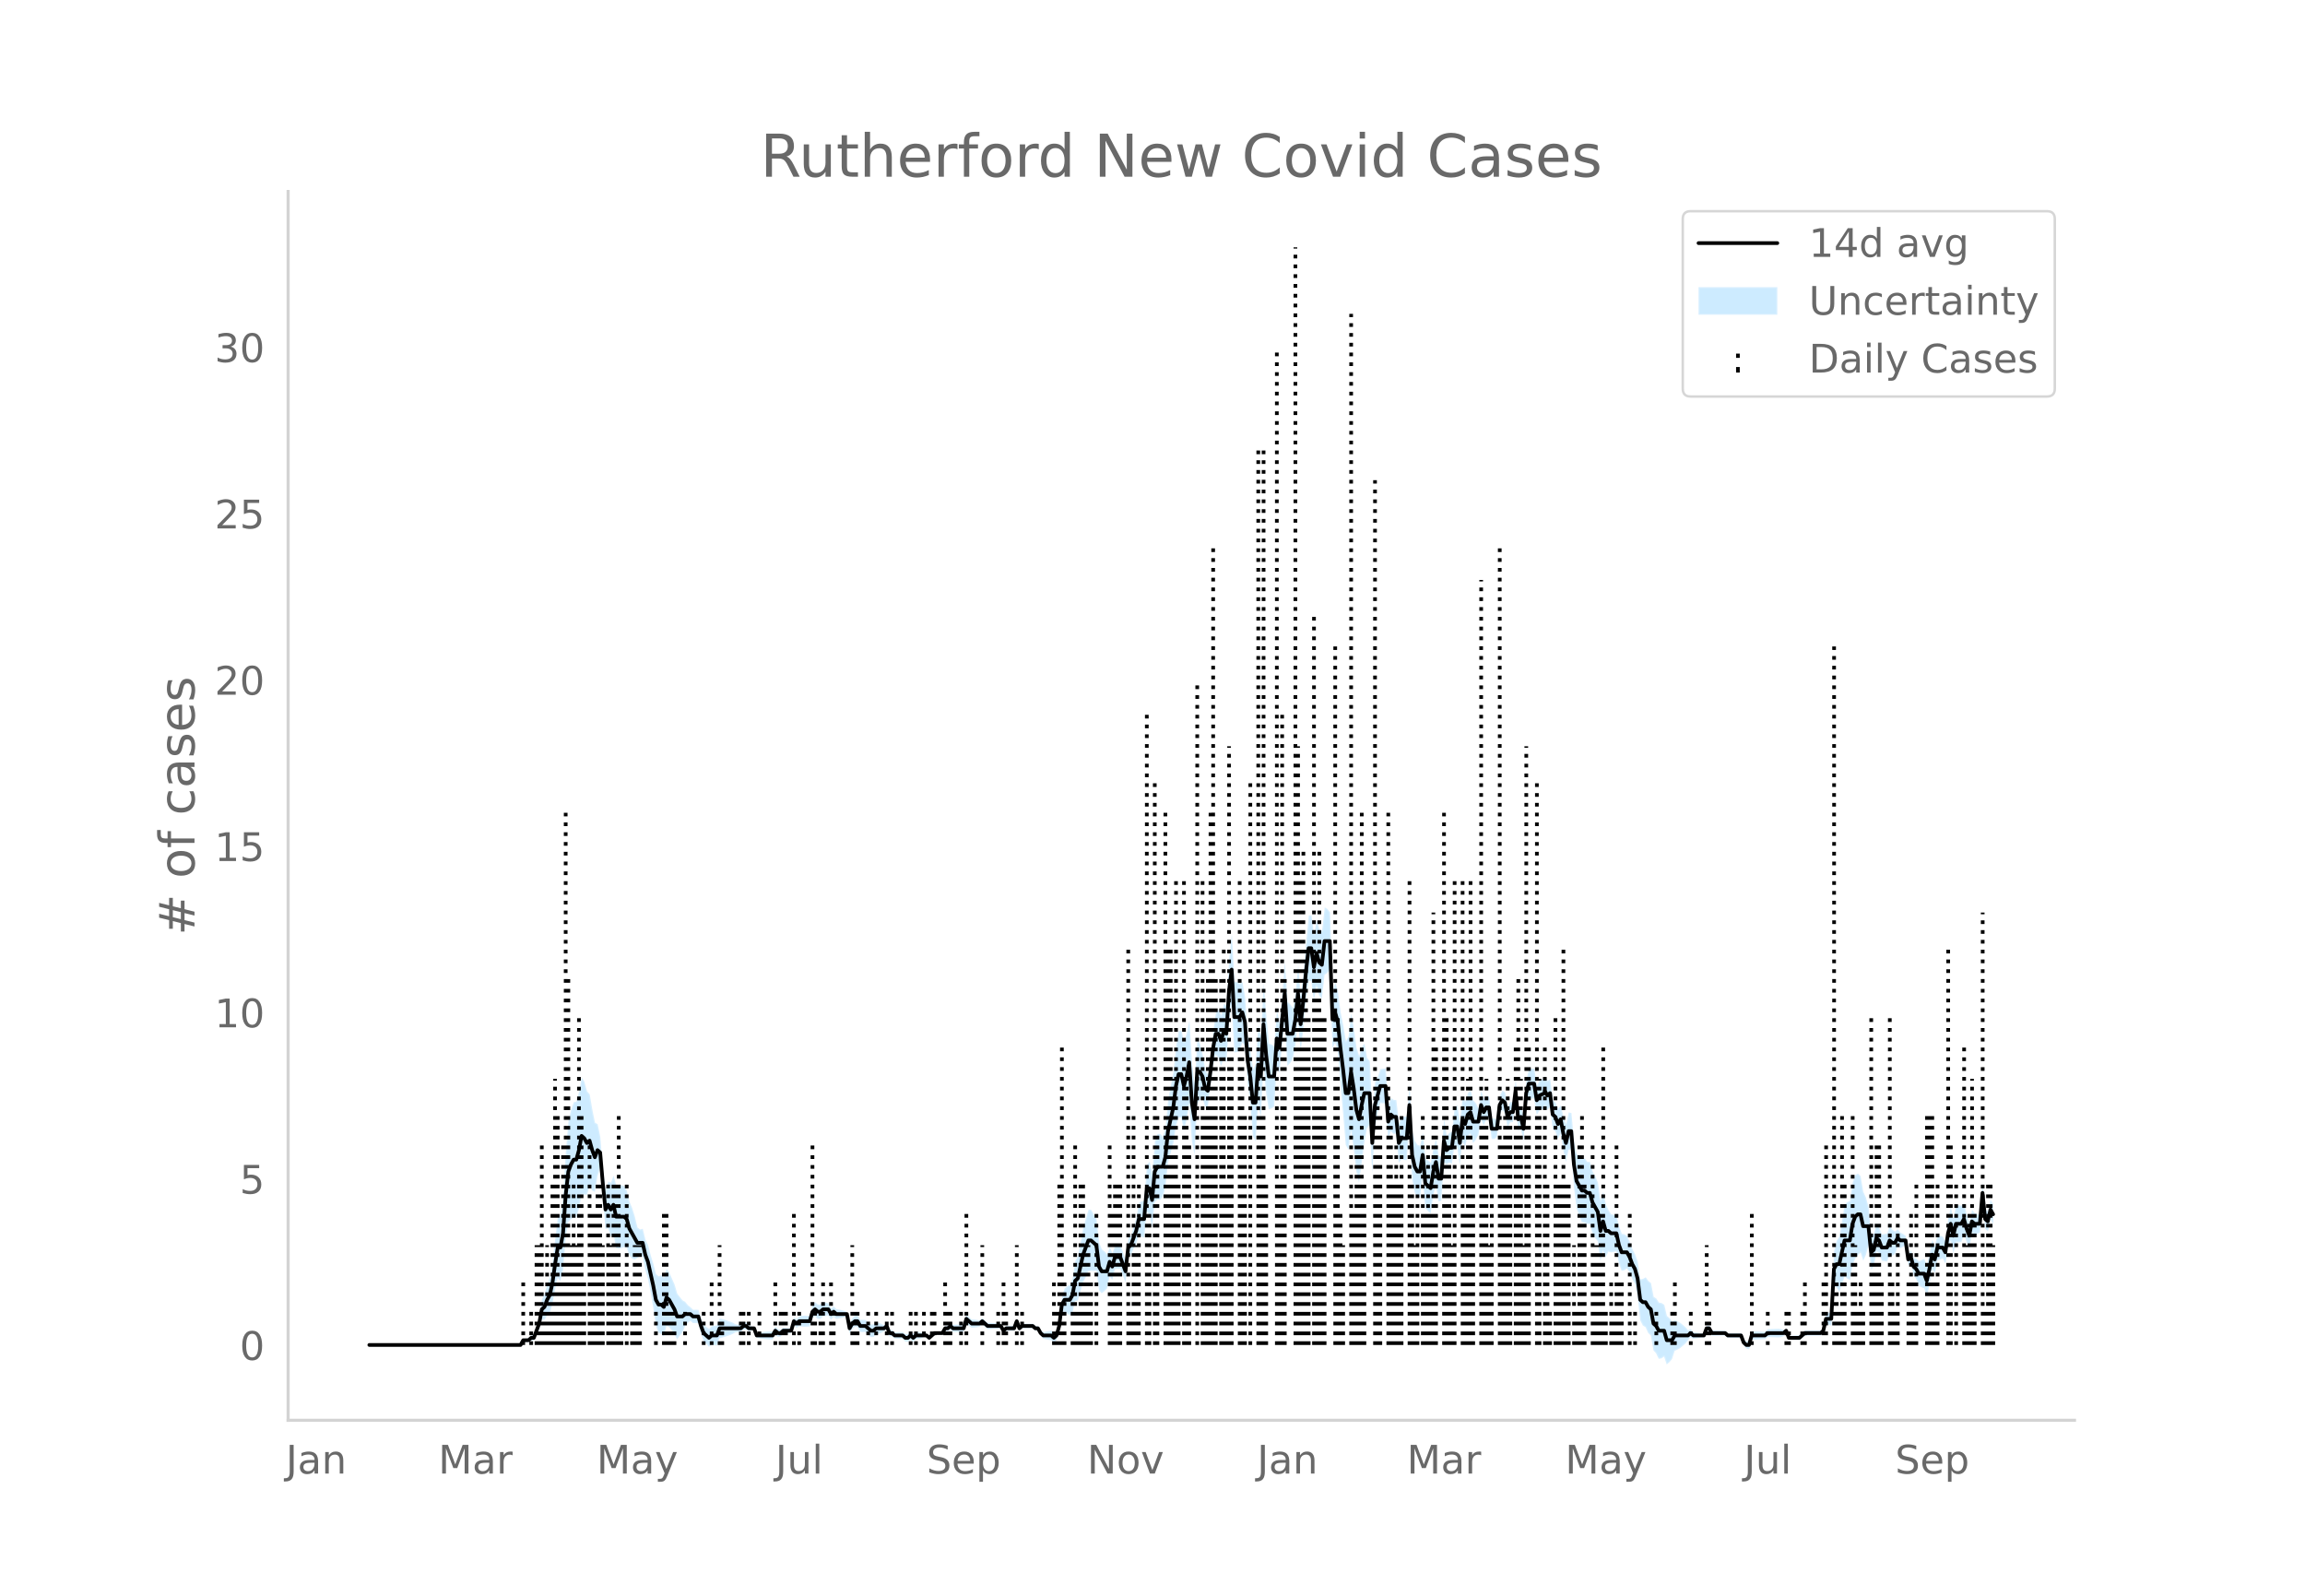 <svg height="864" viewBox="0 0 936 648" width="1248" xmlns="http://www.w3.org/2000/svg" xmlns:xlink="http://www.w3.org/1999/xlink"><defs><style>*{stroke-linecap:butt;stroke-linejoin:round}</style></defs><g id="figure_1"><path d="M0 648h936V0H0z" style="fill:#fff" id="patch_1"/><g id="axes_1"><path d="M117 576.72h725.4V77.76H117z" style="fill:none" id="patch_2"/><g id="PolyCollection_1"><defs><path d="M151.05-101.853H211.393l1.077-1.413 1.078.185 1.077.12 1.078-.742 1.077.144 1.078-2.33 1.077-2.04 1.078-4.198 1.077.107 1.078-1.8 1.077-.994 1.078-3.628 1.078-5.922 1.077-4.74 1.078 1.272 1.077-4.455 1.078-12.722 1.077-6.774 1.078-1.105 1.077-.88 1.078.233 1.077-3.606 1.078-5.835 1.077.086 1.078.067 1.078-3.2 1.077 1.476 1.078.52 1.077-6.381 1.078-3.313 1.077 11.64 1.078 13.16 1.077-.376 1.078 3.368 1.077-1.052 1.078 5.825 1.077.176 1.078-.177 1.078-.397 1.077.068 1.078 3.248 1.077 1.342 1.078.348 1.077-.568 1.078-.802 1.077.27 1.078 5.27 1.077 3.555 1.078 5.519 1.078 6.176 1.077 7.36 1.078 3.009 1.077.412 1.078 1.004 1.077-4.243 1.078.484 1.077 1.427 1.078 1.402 1.077 2.132 1.078-1.434 1.077-1.311 1.078-2.55 1.078-1.325 1.077-.863 1.078.893 1.077.024 1.078-.024 1.077 4.228 1.078 3.076 1.077 1.115 1.078 1.228 1.077-.85 1.078.2 1.077.111 1.078-2.999 1.078-.23 1.077-.297 1.078-.386 1.077-.349 1.078-.456 1.077-.652 1.078-.08 1.077.02 1.078-.965 1.077-.202 1.078.775 1.078-.277 1.077-.534 1.078 3.428 1.077.277 1.078.19 1.077.135 1.078.095 1.077.062 1.078.032 1.077-1.968 1.078.92 1.077-.167 1.078-1.166 1.078-.089 1.077-.101 1.078-.118 1.077-3.195 1.078 1.184 1.077-.71 1.078.144 1.077.056 1.078-.028 1.077-.113 1.078-3.389 1.077-.63 1.078.989h1.078l1.077-.989 1.078-.17 1.077-.349 1.078 1.855 1.077-1.142 1.078.82 1.077-.18 1.078-.23 1.077-.303 1.078-.455 1.077 6.906 1.078-1.692 1.078-.864 1.077.061 1.078 2.056 1.077.021 1.078-.08 1.077 1.077 1.078.996 1.077.021 1.078-1.111 1.077-.238 1.078-.366 1.078-.6 1.077-.975 1.078 3.021 1.077-.068 1.078.916 1.077.111 1.078.045 1.077-.015 1.078 1.093 1.077.123 1.078-.946 1.077.964 1.078-1.065 1.078-.141 1.077-.194 1.078-.613 1.077-.079 1.078.902 1.077-.965 1.078-.859 1.077.081 1.078.065h1.077l1.078-1.661 1.077.207 1.078-.756 1.078 1.035 1.077.036 1.078.005 1.077-.025 1.078-.059 1.077-3.595 1.078 1.02 1.077.94 1.078-.073 1.077-.13 1.078-.204 1.077-.924 1.078.918 1.078.965 1.077-.059 1.078-.066 1.077-.074 1.078-.085 1.077-.098 1.078 1.997 1.077-.988 1.078.031 1.077.01 1.078-.01 1.078-2.784 1.077 2.753 1.078-1.028H419.358l1.077.973 1.078.003 1.077 2.073 1.078 1.287 1.077.232 1.078.177 1.078.136 1.077.918 1.078-.912 1.077-3.86 1.078-7.164 1.077-.654 1.078.888 1.077.668 1.078-1.227 1.077-4.575 1.078-.124 1.077-3.835 1.078-3.722 1.078-2.034 1.077-2.31 1.078-.211 1.077.086 1.078-.117 1.077 7.923 1.078 1.222 1.077-.86 1.078-1.067 1.077-4.994 1.078 1.472 1.077-4.363 1.078-.118 1.078-.006 1.077 2.822 1.078 2.61 1.077-10 1.078-1.09 1.077-2.48 1.078-1.92 1.077-3.611 1.078.686 1.077.304 1.078-10.462 1.078 1.104 1.077 5.173 1.078-10.243 1.077-.994 1.078.024 1.077-1.088 1.078-3.939 1.077-9.908 1.078-3.997 1.077-3.923 1.078-6.98 1.077-3.564 1.078.132 1.078 4.966 1.077-3.933 1.078-6.66 1.077 15.224 1.078 5.473 1.077-20.459 1.078-1.978 1.077-.516 1.078 3.402 1.077-.033 1.078-8.155 1.077-8.62 1.078-4.206 1.078 1.183 1.077 3.392 1.078-3.056 1.077 1.546 1.078-15.722 1.077-7.648 1.078 19.307 1.077-.177 1.078-.546 1.077-3.305 1.078 1.532 1.078 14.778 1.077 8.124 1.078 13.518 1.077 2.113 1.078-15.119 1.077 5.364 1.078-21.145 1.077 11.597 1.078 6.36 1.077-.403 1.078-.674 1.077-16.192 1.078 2.49 1.078-11.45 1.077-8.048 1.078 16.515 1.077-1.006 1.078-1.503 1.077-5.636 1.078-10.093 1.077 12.541 1.078-9.186 1.077-10.971 1.078-8.5 1.077-.021 1.078 7.867 1.078-5.91 1.077 4.005 1.078 1.27 1.077-9.741 1.078-.68 1.077-1.366 1.078 31.836 1.077-2.242 1.078 3.731 1.077 12.943 1.078 11.96 1.077 12.887 1.078 1.99 1.078-7.903 1.077 7.208 1.078 9.568 1.077 4.39 1.078-7.77 1.077-8.411 1.078-5.783 1.077-1.403 1.078 19.414 1.077-18.228 1.078-5.627 1.078-4.473 1.077.123 1.078.114 1.077 14.17 1.078-2.956 1.077 1.09 1.078-.062 1.077 11.823 1.078-1.42 1.077.274 1.078.06 1.077-14.008 1.078 21.291 1.078 5.859 1.077 2.276 1.078-.277 1.077-8.231 1.078 12.473 1.077 1.3 1.078 1.053 1.077-7.575 1.078-4.014 1.077 6.627 1.078-.291 1.077-15.523 1.078.799 1.078-.708 1.077.385 1.078-7.39 1.077.894 1.078 6.939 1.077-9.139 1.078 1.728 1.077-4.24 1.078-.87 1.077 3.716 1.078-1.278 1.077-2.072 1.078-6.293 1.078 2.44 1.077-2.377 1.078-.84 1.077 8.746 1.078.062 1.077-.825 1.078-9.368 1.077-1.609 1.078 1.2 1.077 5.785 1.078-1.998 1.078-.09 1.077-8.122 1.078 11.59 1.077-.938 1.078 5.088 1.077-14 1.078-3.319 1.077.202 1.078-.104 1.077 6.76 1.078-1.88 2.155-.874v-1.107l1.078 1.782 1.077-1.141 1.078 8.893 1.077.869 1.078 3.21 1.077-2.432 1.078 6.852 1.077 4.829 1.078-4.864 1.077-.315 1.078 15.206 1.077 8.673 1.078 3.197 1.078 2.614 1.077.205 1.078.497 1.077-.033 1.078 3.83 1.077 1.893 1.078 1.284 1.077 8.04 1.078-4.118 1.077 2.667 1.078-2.356 1.077.312 1.078-.177 1.078-.261 1.077 4.96 1.078 2.982 1.077-.233 1.078-.709 1.077 1.553 1.078 2.713 1.077 1.827 1.078 4.772 1.077 10.143 1.078 2.155 1.078.611 1.077 2.383 1.078 1.042 1.077 6.005 1.078 1.25 1.077 2.22 1.078-.2 1.077-.723 1.078 3.181 1.077-.89 1.078-1.256 1.077-3.358 1.078-.479 1.078-.588 1.077-.892 1.078-.931 1.077-1.299 1.078-1.348 1.077.625 1.078-.111 1.077-.142 1.078-.186 1.077-.123 1.078-2.677 1.077.063 1.078 1.927 1.078-.008 1.077-.012 1.078-.017 1.077-.023 1.078-.03 1.077.994H707.061l1.078 3.142 1.077 1.214 1.078.276 1.077-3.899 1.078-.043 1.077-.048 1.078-.053 1.077-.057h1.078l1.077-.907 1.078.052 1.077.048 1.078.043 1.078.04 1.077-.12 1.078-.378 1.077-1.619 1.078 3.013 1.077.095 1.078.08 1.077.068 1.078.059 1.077-.965 1.078-.965H739.387l1.078-.965 1.077-3.894 1.078.483 1.077.285 1.078-15.854 1.077.542 1.078 1.58 1.077-3.133 1.078-3.144 1.078 1.012 1.077.474 1.078-6.12 1.077-2.634 1.078-1.346 1.077-1.056 1.078 3.316 1.077-2.342 1.078-3.896 1.077 9.923 1.078-1.544 1.078-5.774 1.077.574 1.078 3.095 1.077.185 1.078.17 1.077-2.973 1.078.598 1.077-.674 1.078-2.919 1.077.557 1.078-.537 1.077-.775 1.078 8.234 1.078-.637 1.077 4.649 1.078 1.636 1.077 2.734 1.078.582 1.077.424 1.078 3.308 1.077-4.935 1.078-6.047 1.077 1.373 1.078-5.122 1.077-.326 1.078-.36 1.078 2.063 1.077-6.756 1.078-2.64 1.077 5.071 1.078-4.416 1.077.093 1.078-.21 1.077-2.795 1.078 3.004 1.077 2.51 1.078-6.368 1.077.74 1.078-.36 1.078-.539 1.077-11.895 1.078 10.485 1.077.966 1.078-4.901 1.077 1.97v-8.034l-1.077-1.889-1.078 4.747-1.077-.964-1.078-10.74-1.077 13.189-1.078-.538-1.078-.361-1.077-1.19-1.078 5.21-1.077-3.279-1.078-4.714-1.077 1.063-1.078-.209-1.077.093-1.078 5.231-1.077-4.576-1.078 5.078-1.077 8.68-1.078-1.796-1.078-.36-1.077-.326-1.078 4.525-1.077-2.485-1.078 5.528-1.077 4.713-1.078-2.48-1.077.424-1.078.582-1.077-1.125-1.078-.293-1.077-3.07-1.078 1.293-1.078-7.202-1.077-.775-1.078-.537-1.077-1.372-1.078.94-1.077-.674-1.078-1.332-1.077 2.815-1.078.17-1.077.186-1.078-2.694-1.077-1.355-1.078 3.873-1.078.385-1.077-11.3-1.078-3.897-1.077-2.341-1.078-6.332-1.077-1.055-1.078.583-1.077 3.155-1.078 7.386-1.077.473-1.078 1.013-1.078 6.503-1.077 6.514-1.078 1.58-1.077 4.4-1.078 24.666-1.077.284-1.078.483-1.077 5.754-1.078.964H732.922l-1.078.965-1.077.965-1.078.059-1.077.068-1.078.08-1.077.095-1.078-2.776-1.077.31-1.078-.377-1.077-.12-1.078.04-1.078.043-1.077.048-1.078.052-1.077 1.022h-1.078l-1.077-.057-1.078-.053-1.077-.048-1.078-.043-1.077 3.82-1.078.274-1.077-.715-1.078-2.646H701.673l-1.077-.936-1.078-.03-1.077-.022-1.078-.018-1.077-.012-1.078-.007-1.078-1.932-1.077.062-1.078 3.112-1.077-.123-1.078-.186-1.077-.142-1.078-.111-1.077-1.305-1.078.582-1.077-1.299-1.078-.93-1.077-.893-1.078-.588-1.078-.48-1.077.502-1.078-1.256-1.077-.89-1.078-4.537-1.077-.723-1.078-.2-1.077-1.638-1.078-.68-1.077-5.572-1.078-.887-1.077-1.477-1.078.611-1.078.226-1.077-7.223-1.078-2.945-1.077-2.032-1.078-3.075-1.077-2.306-1.078-.71-1.077-.233-1.078-2.805-1.077-4.688-1.078-.261-1.078-.177-1.077-1.617-1.078-2.356-1.077-5.052-1.078 3.6-1.077-7.395-1.078-2.575-1.077-1.966-1.078-3.888-1.077-.033-1.078-1.433-1.077.205-1.078-1.245-1.078-.662-1.077-4.833-1.078-11.807-1.077-.315-1.078 4.784-1.077-2.89-1.078-4.723-1.077 1.425-1.078-2.577-1.077-1.061-1.078-8.471-1.077.788-1.078-2.077v.822l-2.155 1.055-1.078 1.98-1.077-6.746-1.078-.104-1.077.201-1.078 4.4-1.077 14.941-1.078-4.559-1.077.992-1.078-11.564-1.077 9.243-1.078-.09-1.078 1.86-1.077-5.79-1.078-.73-1.077 2.25-1.078 9.926-1.077-.825-1.078.062-1.077-8.619-1.078-.84-1.077 1.481-1.078-3.347-1.078 7.212-1.077-2.072-1.078-1.277-1.077-4.002-1.078 1.059-1.077 3.478-1.078-2.131-1.077 10.156-1.078-6.567-1.077.895-1.078 9.974-1.077.385-1.078 1.222-1.078-6.92-1.077 15.349-1.078-.291-1.077-6.879-1.078 3.703-1.077 5.932-1.078-.876-1.077-.63-1.078-10.68-1.077 5.274-1.078-.276-1.077-1.583-1.078-3.789-1.078-19.227-1.077 13.004-1.078.06-1.077.274-1.078 2.44-1.077-9.402-1.078-.062-1.077-.84-1.078 2.832-1.077-14.77-1.078.113-1.077.123-1.078 3.244-1.078 2.092-1.077 12.643-1.078-21.104-1.077-1.404-1.078-5.782-1.077 1.235-1.078 3.808-1.077-3.329-1.078-7.797-1.077-6.298-1.078 9.462-1.078 1.99-1.077-6.408-1.078-5.404-1.077-8.282-1.078-3.987-1.077 3.546-1.078-31.836-1.077-1.366-1.078-.68-1.077 9.554-1.078-.66-1.077-3.712-1.078 5.667-1.078-7.57-1.077-.02-1.078 10.794-1.077 12.183-1.078 10.108-1.077-12.541-1.078 11.13-1.077 5.942-1.078-1.503-1.077-1.006-1.078-16.287-1.077 13.176-1.078 11.705-1.078-5.228-1.077 14.68-1.078-.675-1.077-.403-1.078-11.005-1.077-13.486-1.078 21.303-1.077-4.284-1.078 15.753-1.077 2.113-1.078-7.706-1.077-5.382-1.078-16.094-1.078-6.186-1.077.554-1.078-.546-1.077-.177-1.078-19.282-1.077 9.717-1.078 19.008-1.077-.383-1.078 4.662-1.077-2.397-1.078 1.184-1.078 7.37-1.077 10.675-1.078 7.28-1.077-1.962-1.078-6.245-1.077-4.375-1.078-1.978-1.077 18.13-1.078-8.033-1.077-17.577-1.078 4.917-1.077 3.785-1.078-4.682-1.078.133-1.077 6.083-1.078 10.385-1.077 5.725-1.078 5.65-1.077 11.316-1.078 3.78-1.077-1.09-1.078.024-1.077 2.866-1.078 12.91-1.077-4.474-1.078 1.103-1.078 14.622-1.077.304-1.078.686-1.077 6.036-1.078 3.868-1.077 3.31-1.078.838-1.077 9.295-1.078-3.178-1.077-2.966-1.078-.006-1.078-.118-1.077 3.354-1.078-2.387-1.077 2.724-1.078-1.067-1.077-.86-1.078-2.637-1.077-9.442-1.078-2.046-1.077-1.844-1.078-.21-1.077 3.478-1.078 3.754-1.078 5.926-1.077 5.812-1.078 1.805-1.077 7.002-1.078 2.632-1.077.668-1.078.888-1.077 3.205-1.078 10.2-1.077 3.86-1.078 1.017-1.077-1.012-1.078.136-1.078.177-1.077.232-1.078-.642-1.077-1.786-1.078.003-1.077-.956H415.048l-1.078.9-1.077-3.035-1.078 3.004-1.078-.01-1.077.01-1.078.032-1.077.94-1.078-1.861-1.077-.098-1.078-.085-1.077-.074-1.078-.066-1.077-.059-1.078-.964-1.078-1.011-1.077 1.005-1.078-.204-1.077-.13-1.078-.073-1.077-.989-1.078-.91-1.077 4.122-1.078-.058-1.077-.026-1.078.005-1.077.037-1.078-.895-1.078 1.174-1.077.207-1.078 2.197h-1.077l-1.078.065-1.077.081-1.078 1.071-1.077.965-1.078-1.028-1.077-.078-1.078-.614-1.077-.194-1.078-.14-1.078.863-1.077-.965-1.078.984-1.077.123-1.078-.837-1.077-.015-1.078.045-1.077.111-1.078-1.013-1.077-.068-1.078-2.767-1.077.954-1.078-.6-1.078-.366-1.077-.238-1.078.818-1.077.02-1.078-.932-1.077-.853-1.078-.08-1.077.021-1.078-1.803-1.077.062-1.078 1.065-1.078 2.166-1.077-4.67-1.078-.455-1.077-.304-1.078-.229-1.077-.18-1.078-1.11-1.077.788-1.078-2.004-1.077-.349-1.078-.17-1.077.94h-1.078l-1.078-.94-1.077 1.299-1.078 4.33-1.077-.114-1.078-.027-1.077.055-1.078.144-1.077 1.22-1.078-.746-1.077 4.523-1.078-.118-1.077-.101-1.078-.089-1.078.764-1.077-.168-1.078-1.009-1.077 1.891-1.078.032-1.077.062-1.078.095-1.077.135-1.078.19-1.077.277-1.078-2.36-1.077-.534-1.078-.278-1.078-1.154-1.077-.202-1.078.965-1.077.02-1.078-.08-1.077-.653-1.078-.456-1.077-.348-1.078-.386-1.077-.298-1.078-.23-1.078 2.79-1.077.111-1.078.201-1.077 1.078-1.078-.701-1.077-.815-1.078-2.712-1.077-3.49-1.078-.023-1.077.023-1.078-1.037-1.077-.862-1.078-1.326-1.078-.62-1.077-1.31-1.078-1.434-1.077-3.657-1.078-2.457-1.077-2.432-1.078-1.445-1.077 3.474-1.078-.925-1.077.412-1.078-.85-1.077-4.217-1.078-3.471-1.078-4.128-1.077-2.233-1.078-4.379-1.077.271-1.078-.802-1.077-4.427-1.078-3.512-1.077-2.516-1.078-4.47-1.077-1.862-1.078-.396-1.078-.177-1.077.176-1.078-3.822-1.077 2.806-1.078-.491-1.077 3.484-1.078-8.064-1.077-13.444-1.078-5.242-1.077-.593-1.078-5.268-1.077-6.243-1.078-1.27-1.078-3.792-1.077-1.844-1.078 5.742-1.077 4.112-1.078.233-1.077 2.98-1.078 4.682-1.077 12.521-1.078 18.15-1.077 7.121-1.078 1.272-1.077 8.767-1.078 9.513-1.078 6.02-1.077 2.865-1.078 3.988-1.077 2.037-1.078 7.378-1.077 3.75-1.078 3.457-1.077.145-1.078 1.186-1.077.121-1.078.185-1.077 2.445H151.05z" id="mc05dba421c" style="stroke:#fff;stroke-opacity:.2"/></defs><g clip-path="url(#p29f2227dfb)"><use style="fill:#089fff;fill-opacity:.2;stroke:#fff;stroke-opacity:.2" xlink:href="#mc05dba421c" y="648"/></g></g><g id="LineCollection_1"><path clip-path="url(#p29f2227dfb)" d="M212.47 546.147v-27.012M215.703 546.147v-13.506M217.858 546.147V505.63M218.935 546.147V505.63M220.013 546.147V465.11M221.09 546.147v-13.506M222.168 546.147V505.63M223.245 546.147v-27.012M224.323 546.147v-67.531M225.4 546.147v-108.05M226.478 546.147v-94.544M227.556 546.147v-27.012M228.633 546.147V465.11M229.71 546.147v-216.1M230.788 546.147V397.578M231.866 546.147V505.63M232.943 546.147v-67.531M234.02 546.147V505.63M235.098 546.147V411.085M236.176 546.147v-94.544M237.253 546.147v-27.012M239.409 546.147V465.11M240.486 546.147v-54.025M241.564 546.147v-54.025M242.641 546.147v-67.531M243.719 546.147v-67.531M244.796 546.147V505.63M246.951 546.147v-67.531M248.029 546.147V505.63M249.106 546.147v-67.531M250.184 546.147v-67.531M251.261 546.147v-94.544M252.339 546.147v-27.012M254.494 546.147v-67.531M256.65 546.147v-27.012M257.727 546.147V505.63M258.804 546.147V505.63M259.882 546.147V505.63M266.347 546.147v-13.506M269.58 546.147v-54.025M270.657 546.147v-54.025M271.735 546.147v-13.506M272.812 546.147v-13.506M273.89 546.147v-13.506M278.2 546.147v-13.506M285.743 546.147v-13.506M288.975 546.147v-27.012M292.208 546.147V505.63M293.286 546.147v-13.506M300.828 546.147v-13.506M301.906 546.147v-13.506M304.061 546.147v-13.506M308.371 546.147v-13.506M314.836 546.147v-27.012M316.991 546.147v-13.506M318.069 546.147v-13.506M319.147 546.147v-13.506M322.38 546.147v-54.025M324.534 546.147v-13.506M329.922 546.147V465.11M331 546.147v-13.506M333.155 546.147v-13.506M334.232 546.147v-27.012M337.465 546.147v-27.012M338.542 546.147v-13.506M346.085 546.147V505.63M347.163 546.147v-13.506M348.24 546.147v-13.506M352.55 546.147v-13.506M355.783 546.147v-13.506M360.093 546.147v-13.506M362.248 546.147v-13.506M369.79 546.147v-13.506M371.946 546.147v-13.506M375.179 546.147v-13.506M378.411 546.147v-13.506M379.489 546.147v-13.506M383.799 546.147v-27.012M384.876 546.147v-13.506M385.954 546.147v-13.506M390.264 546.147v-13.506M392.42 546.147v-54.025M398.884 546.147V505.63M405.35 546.147v-13.506M407.505 546.147v-27.012M408.582 546.147v-13.506M412.893 546.147V505.63M415.048 546.147v-13.506M427.978 546.147v-27.012M429.056 546.147v-13.506M430.133 546.147v-67.531M431.21 546.147V424.591M432.288 546.147v-27.012M435.52 546.147v-27.012M436.598 546.147V465.11M437.676 546.147v-13.506M438.753 546.147v-67.531M439.831 546.147v-67.531M440.909 546.147V505.63M441.986 546.147V505.63M443.064 546.147v-27.012M445.219 546.147v-54.025M450.606 546.147V465.11M451.684 546.147v-54.025M452.761 546.147v-67.531M453.839 546.147v-67.531M454.917 546.147v-67.531M458.15 546.147V384.072M459.227 546.147v-13.506M460.304 546.147v-94.544M461.382 546.147V505.63M462.46 546.147v-67.531M465.692 546.147V289.528M466.77 546.147v-54.025M468.925 546.147V316.541M470.002 546.147v-94.544M473.235 546.147v-216.1M474.312 546.147V384.072M475.39 546.147V384.072M476.467 546.147v-108.05M477.545 546.147V357.06M478.622 546.147v-67.531M480.778 546.147V357.06M481.855 546.147v-108.05M482.933 546.147V465.11M486.165 546.147V276.022M488.32 546.147V357.06M489.398 546.147v-94.544M490.475 546.147V397.578M491.553 546.147v-216.1M492.63 546.147v-324.15M493.708 546.147V397.578M495.863 546.147V397.578M496.94 546.147V384.072M498.018 546.147v-67.531M499.096 546.147V303.034M500.173 546.147V424.591M503.406 546.147V357.06M504.483 546.147V424.591M505.561 546.147v-94.544M507.716 546.147V316.541M510.949 546.147v-364.67M512.026 546.147v-94.544M513.104 546.147v-364.67M514.181 546.147v-67.531M518.491 546.147V140.96M519.569 546.147v-67.531M520.647 546.147V289.528M521.724 546.147V397.578M526.034 546.147V100.44M527.112 546.147V303.034M528.19 546.147V357.06M529.267 546.147V343.553M530.344 546.147V384.072M531.422 546.147V411.085M533.577 546.147V249.01M534.655 546.147V397.578M535.732 546.147V343.553M536.81 546.147V411.085M537.887 546.147V411.085M542.197 546.147V262.515M543.275 546.147V411.085M544.352 546.147v-54.025M545.43 546.147V505.63M548.663 546.147V127.453M549.74 546.147v-54.025M550.818 546.147V465.11M551.895 546.147V465.11M552.973 546.147v-216.1M554.05 546.147v-67.531M558.36 546.147V194.984M559.438 546.147v-108.05M560.516 546.147v-94.544M563.748 546.147v-216.1M564.826 546.147v-94.544M565.903 546.147v-67.531M566.98 546.147V465.11M568.058 546.147v-67.531M569.136 546.147v-94.544M572.368 546.147V357.06M573.446 546.147v-67.531M574.524 546.147V505.63M575.601 546.147v-67.531M577.756 546.147v-94.544M578.834 546.147v-54.025M579.911 546.147V465.11M580.989 546.147v-54.025M582.066 546.147V370.566M583.144 546.147V424.591M586.376 546.147v-216.1M587.454 546.147V411.085M588.532 546.147V465.11M589.61 546.147V505.63M590.687 546.147V357.06M593.92 546.147V357.06M594.997 546.147v-54.025M596.074 546.147v-108.05M597.152 546.147V357.06M598.23 546.147v-67.531M601.462 546.147V235.503M602.54 546.147v-94.544M603.617 546.147v-108.05M604.695 546.147V505.63M605.772 546.147v-67.531M609.005 546.147v-324.15M610.082 546.147V465.11M611.16 546.147v-94.544M612.237 546.147v-108.05M613.315 546.147v-94.544M615.47 546.147V424.591M616.548 546.147V397.578M617.625 546.147v-108.05M618.703 546.147V505.63M619.78 546.147V303.034M620.858 546.147V424.591M624.09 546.147V316.541M625.168 546.147v-108.05M627.323 546.147v-108.05M627.323 546.147V424.591M628.4 546.147v-67.531M629.478 546.147v-13.506M631.633 546.147V411.085M632.71 546.147v-67.531M633.788 546.147v-67.531M634.866 546.147V384.072M635.943 546.147v-67.531M637.02 546.147v-67.531M639.176 546.147V505.63M640.253 546.147v-13.506M641.331 546.147V465.11M642.409 546.147v-94.544M643.486 546.147v-67.531M646.719 546.147V465.11M647.796 546.147V505.63M648.874 546.147V505.63M649.951 546.147v-54.025M651.029 546.147V424.591M652.106 546.147v-13.506M654.261 546.147v-27.012M655.339 546.147v-13.506M656.417 546.147V465.11M657.494 546.147v-27.012M658.572 546.147v-27.012M661.804 546.147v-54.025M663.96 546.147v-13.506M672.58 546.147v-13.506M679.045 546.147v-13.506M680.122 546.147v-27.012M686.588 546.147v-13.506M693.053 546.147V505.63M694.13 546.147v-13.506M711.371 546.147v-54.025M717.836 546.147v-13.506M725.38 546.147v-13.506M726.457 546.147v-13.506M731.844 546.147v-13.506M732.922 546.147v-27.012M740.465 546.147v-27.012M741.542 546.147V465.11M744.775 546.147V262.515M745.852 546.147v-27.012M746.93 546.147v-13.506M748.007 546.147v-94.544M749.085 546.147v-67.531M752.318 546.147v-94.544M753.395 546.147V505.63M754.473 546.147v-13.506M755.55 546.147v-27.012M756.628 546.147v-13.506M759.86 546.147V411.085M760.938 546.147V505.63M762.016 546.147V465.11M763.093 546.147V465.11M764.17 546.147v-27.012M767.403 546.147V411.085M768.48 546.147v-27.012M769.558 546.147v-13.506M770.636 546.147v-54.025M774.946 546.147v-27.012M776.024 546.147v-54.025M777.101 546.147v-27.012M778.179 546.147v-67.531M782.489 546.147v-94.544M783.566 546.147v-94.544M784.644 546.147v-94.544M785.721 546.147v-27.012M786.799 546.147v-67.531M791.11 546.147V384.072M792.187 546.147V465.11M794.342 546.147v-67.531M797.574 546.147V424.591M798.652 546.147V505.63M799.73 546.147v-54.025M800.807 546.147v-108.05M801.884 546.147v-54.025M805.117 546.147V370.566M806.195 546.147v-13.506M807.272 546.147v-67.531M808.35 546.147v-67.531M809.427 546.147V505.63" style="fill:none;stroke:#000;stroke-dasharray:1.5,2.475;stroke-dashoffset:0;stroke-width:1.5"/></g><path clip-path="url(#p29f2227dfb)" d="M149.973 546.147h61.42l1.077-1.929h2.155l1.078-.965h1.077l2.155-5.788 1.078-5.789 1.077-.964 1.078-2.895 1.077-1.929 1.078-4.824 1.078-7.718 1.077-6.753h1.078l1.077-5.788 1.078-15.436 1.077-9.647 1.078-2.894 1.077-1.93h1.078l1.077-3.859 1.078-5.788 1.077.965 1.078 1.929 1.078-.965 1.077 3.86 1.078 2.893 1.077-2.894 1.078.965 1.077 12.541 1.078 10.613 1.077-1.93 1.078 1.93 1.077-1.93 1.078 4.824h3.233l1.077.965 1.078 3.858 3.232 5.789h2.155l1.078 4.824 1.077 2.894 2.156 9.647 1.077 5.788 1.078 1.93h1.077l1.078.965 1.077-3.86 1.078.965 2.155 3.86 1.077 2.894h2.155l1.078-.965h2.155l1.078.965h2.155l1.077 3.859 1.078 2.894 2.155 1.93 1.077-.965h2.155l1.078-2.895h8.62l1.078-.964h1.077l1.078.964h2.155l1.078 2.895h6.465l1.077-1.93 1.078.965h1.077l1.078-.965h3.233l1.077-3.859 1.078.965 1.077-.965h4.31l1.078-3.859 1.077-.965 1.078.965h1.078l1.077-.965h2.155l1.078 1.93 1.077-.965 1.078.965h4.31l1.077 5.788 1.078-1.93 1.078-.964h1.077l1.078 1.93h2.155l2.155 1.929h1.077l1.078-.965h3.233l1.077-.964 1.078 2.894h1.077l1.078.965h3.232l1.078.964h1.077l1.078-.964 1.077.964 1.078-.964h4.31l1.078.964 2.155-1.93h3.232l1.078-1.929h1.077l1.078-.964 1.078.964h4.31l1.077-3.859 2.155 1.93h3.233l1.077-.965 2.156 1.93h5.387l1.078 1.929 1.077-.965h3.233l1.078-2.894 1.077 2.894 1.078-.964h4.31l1.077.964h1.078l1.077 1.93 1.078.965h3.233l1.077.964 1.078-.964 1.077-3.86 1.078-8.682 1.077-1.93h2.155l1.078-1.929 1.077-5.788 1.078-.965 2.155-9.647 2.155-5.789h1.078l2.155 1.93 1.077 8.682 1.078 1.93h2.155l1.077-3.86 1.078 1.93 1.077-3.859h2.156l2.155 5.789 1.077-9.648 1.078-.964 2.155-5.789 1.077-4.823h2.155l1.078-12.542h1.078l1.077 4.824 1.078-11.577 1.077-1.93h2.155l1.078-3.859 1.077-10.612 2.155-9.647 1.078-8.683 1.077-4.823h1.078l1.078 4.823 1.077-3.859 1.078-5.788 1.077 16.4 1.078 6.754 1.077-19.295h1.078l1.077 1.93 1.078 4.823 1.077.965 1.078-7.718 1.077-9.647 1.078-5.789h1.078l1.077 2.894 1.078-3.859 1.077.965 1.078-17.365 1.077-8.683 1.078 19.295h2.155l1.077-1.93 1.078 3.86 1.078 15.435 1.077 6.753 1.078 10.613h1.077l1.078-15.436 1.077 4.823 1.078-21.224 1.077 12.542 1.078 8.682h2.155l1.077-15.435 1.078 3.859 2.155-22.19 1.078 16.401h2.155l1.077-5.788 1.078-10.612 1.077 12.541 1.078-9.647 1.077-11.577 1.078-9.647h1.077l1.078 7.718 1.078-5.789 1.077 3.86 1.078.964 1.077-9.647h2.155l1.078 31.836 1.077-2.894 1.078 3.859 1.077 10.612 1.078 8.682 1.077 9.648h1.078l1.078-8.683 1.077 6.753 1.078 8.683 1.077 3.859 1.078-5.789 1.077-4.823h2.155l1.078 20.259 1.077-15.436 2.156-7.718h2.155l1.077 14.471 1.078-2.894 1.077.965h1.078l1.077 10.612 1.078-1.93h2.155l1.077-13.506 1.078 20.26 1.078 4.823 1.077 1.93h1.078l1.077-6.753 1.078 11.576 2.155 1.93 1.077-6.753 1.078-3.86 1.077 6.754h1.078l1.077-15.436 1.078 3.86 1.078-.966h1.077l1.078-8.682h1.077l1.078 6.753 1.077-9.647 1.078 1.93 1.077-3.86 1.078-.965 1.077 3.86h2.155l1.078-6.754 1.078 2.894 1.077-1.929h1.078l1.077 8.683h2.155l1.078-9.648 1.077-1.93 1.078.966 1.077 5.788 1.078-1.93h1.078l1.077-8.682 1.078 11.577 1.077-.965 1.078 4.824 1.077-14.471 1.078-3.86h2.155l1.077 6.754 1.078-1.93 2.155-.964v-.965l1.078 1.93 1.077-.965 1.078 8.682 1.077.965 1.078 2.894 1.077-1.93 1.078 5.79 1.077 3.858 1.078-4.824h1.077l1.078 13.507 1.077 6.753 2.156 3.859h1.077l1.078.964h1.077l1.078 3.86 2.155 3.858 1.077 7.718 1.078-3.859 1.077 3.86h1.078l1.077.964h2.156l1.077 4.824 1.078 2.894h2.155l1.077 1.93 1.078 2.893 1.077 1.93 1.078 3.859 1.077 8.682 1.078.965h1.078l1.077 1.93 1.078.964 1.077 5.789 1.078.965 1.077 1.929h2.155l1.078 3.859h2.155l1.077-1.93h5.388l1.078-.964 1.077.965h4.31l1.078-2.895h1.077l1.078 1.93h5.388l1.077.965h5.388l1.078 2.894 1.077.964h1.078l1.077-3.858h5.388l1.077-.965h6.466l1.077-.965 1.078 2.894h4.31l2.155-1.93h6.465l1.078-.964 1.077-4.824h2.155l1.078-20.26 1.077-1.929h1.078l2.155-9.647h2.155l1.078-6.753 1.077-2.894 1.078-.965h1.077l1.078 4.824h2.155l1.077 10.612 1.078-.965 1.078-4.824 1.077.965 1.078 2.894h2.155l1.077-2.894 1.078.965h1.077l1.078-1.93 1.077.965h2.155l1.078 7.718 1.078-.965 1.077 3.86 1.078.964 1.077 1.93h2.155l1.078 2.894 1.077-4.824 1.078-5.788 1.077 1.929 1.078-4.824h2.155l1.078 1.93 1.077-7.718 1.078-3.859 1.077 4.824 1.078-4.824h2.155l1.077-1.93 1.078 3.86 1.077 2.894 1.078-5.789 1.077.965h2.156l1.077-12.542 1.078 10.613 1.077.964 1.078-4.823 1.077 1.929h0" style="fill:none;stroke:#000;stroke-linecap:round;stroke-width:1.5" id="line2d_1"/><path d="M117 576.72V77.76" style="fill:none;stroke:#d3d3d3;stroke-linecap:square;stroke-linejoin:miter;stroke-width:1.25" id="patch_3"/><path d="M117 576.72h725.4" style="fill:none;stroke:#d3d3d3;stroke-linecap:square;stroke-linejoin:miter;stroke-width:1.25" id="patch_4"/><g id="matplotlib.axis_1"><g id="xtick_1"><g style="fill:#696969" transform="matrix(.16 0 0 -.16 116.09 598.378)" id="text_1"><defs><path d="M9.813 72.906h9.859V5.078q0-13.187-5-19.14-5-5.954-16.094-5.954h-3.75v8.297h3.078q6.531 0 9.219 3.672Q9.813-4.39 9.813 5.078z" id="DejaVuSans-74"/><path d="M34.281 27.484q-10.89 0-15.093-2.484-4.204-2.484-4.204-8.5 0-4.781 3.157-7.594 3.156-2.797 8.562-2.797 7.485 0 12 5.297 4.516 5.297 4.516 14.078v2zm17.922 3.72V0H43.22v8.297Q40.14 3.328 35.547.953q-4.594-2.375-11.234-2.375-8.391 0-13.36 4.719Q6 8.016 6 15.922q0 9.219 6.172 13.906 6.187 4.688 18.437 4.688h12.61v.89q0 6.203-4.078 9.594-4.078 3.39-11.453 3.39-4.688 0-9.141-1.124-4.438-1.125-8.531-3.375v8.312q4.921 1.906 9.562 2.844 4.64.953 9.031.953 11.875 0 17.735-6.156 5.86-6.14 5.86-18.64z" id="DejaVuSans-97"/><path d="M54.89 33.016V0h-8.984v32.719q0 7.765-3.031 11.61-3.031 3.858-9.078 3.858-7.281 0-11.484-4.64-4.204-4.625-4.204-12.64V0H9.08v54.688h9.03v-8.5q3.235 4.937 7.594 7.374Q30.078 56 35.797 56q9.422 0 14.25-5.828 4.844-5.828 4.844-17.156z" id="DejaVuSans-110"/></defs><use xlink:href="#DejaVuSans-74"/><use x="29.492" xlink:href="#DejaVuSans-97"/><use x="90.771" xlink:href="#DejaVuSans-110"/></g></g><g id="xtick_2"><g style="fill:#696969" transform="matrix(.16 0 0 -.16 177.98 598.378)" id="text_2"><defs><path d="M9.813 72.906h14.703l18.593-49.61 18.703 49.61h14.704V0H66.89v64.016l-18.797-50h-9.907l-18.796 50V0H9.813z" id="DejaVuSans-77"/><path d="M41.11 46.297q-1.516.875-3.297 1.281Q36.03 48 33.89 48q-7.625 0-11.703-4.953-4.079-4.953-4.079-14.234V0H9.08v54.688h9.03v-8.5q2.844 4.984 7.375 7.39Q30.031 56 36.531 56q.922 0 2.047-.125 1.125-.11 2.484-.36z" id="DejaVuSans-114"/></defs><use xlink:href="#DejaVuSans-77"/><use x="86.279" xlink:href="#DejaVuSans-97"/><use x="147.559" xlink:href="#DejaVuSans-114"/></g></g><g id="xtick_3"><g style="fill:#696969" transform="matrix(.16 0 0 -.16 242.264 598.378)" id="text_3"><defs><path d="M32.172-5.078q-3.797-9.766-7.422-12.735-3.61-2.984-9.656-2.984H7.906v7.516h5.282q3.703 0 5.75 1.765Q21-9.766 23.483-3.219l1.61 4.094-22.11 53.813H12.5l17.094-42.766 17.093 42.766h9.516z" id="DejaVuSans-121"/></defs><use xlink:href="#DejaVuSans-77"/><use x="86.279" xlink:href="#DejaVuSans-97"/><use x="147.559" xlink:href="#DejaVuSans-121"/></g></g><g id="xtick_4"><g style="fill:#696969" transform="matrix(.16 0 0 -.16 314.882 598.378)" id="text_4"><defs><path d="M8.5 21.578v33.11h8.984V21.922q0-7.766 3.016-11.656 3.031-3.875 9.094-3.875 7.265 0 11.484 4.64 4.234 4.64 4.234 12.656v31h8.985V0h-8.984v8.406Q42.047 3.422 37.718 1q-4.313-2.422-10.032-2.422-9.421 0-14.312 5.86Q8.5 10.296 8.5 21.578zM31.11 56z" id="DejaVuSans-117"/><path d="M9.422 75.984h8.984V0H9.422z" id="DejaVuSans-108"/></defs><use xlink:href="#DejaVuSans-74"/><use x="29.492" xlink:href="#DejaVuSans-117"/><use x="92.871" xlink:href="#DejaVuSans-108"/></g></g><g id="xtick_5"><g style="fill:#696969" transform="matrix(.16 0 0 -.16 376.262 598.378)" id="text_5"><defs><path d="M53.516 70.516V60.89q-5.61 2.687-10.594 4-4.984 1.328-9.625 1.328-8.047 0-12.422-3.125t-4.375-8.89q0-4.845 2.906-7.313 2.907-2.453 11.016-3.97l5.953-1.218q11.031-2.11 16.281-7.406 5.25-5.297 5.25-14.172 0-10.61-7.11-16.078-7.093-5.469-20.812-5.469-5.172 0-11.015 1.172Q13.14.922 6.89 3.219v10.156q6-3.36 11.765-5.078 5.766-1.703 11.328-1.703 8.438 0 13.032 3.312 4.593 3.328 4.593 9.485 0 5.359-3.297 8.39-3.296 3.032-10.812 4.547L27.484 33.5q-11.03 2.188-15.968 6.875-4.922 4.688-4.922 13.047 0 9.672 6.812 15.234 6.813 5.563 18.766 5.563 5.14 0 10.453-.938 5.328-.922 10.89-2.765z" id="DejaVuSans-83"/><path d="M56.203 29.594v-4.39H14.891q.593-9.282 5.593-14.142 5-4.859 13.938-4.859 5.172 0 10.031 1.266 4.86 1.265 9.656 3.812v-8.5Q49.266.734 44.187-.344 39.11-1.422 33.892-1.422q-13.094 0-20.735 7.61-7.64 7.625-7.64 20.625 0 13.421 7.25 21.296Q20.016 56 32.328 56q11.031 0 17.453-7.11 6.422-7.093 6.422-19.296zm-8.984 2.64q-.094 7.36-4.125 11.75-4.032 4.407-10.672 4.407-7.516 0-12.031-4.25-4.516-4.25-5.203-11.97z" id="DejaVuSans-101"/><path d="M18.11 8.203v-29H9.077v75.484h9.031v-8.296q2.844 4.875 7.157 7.234Q29.594 56 35.594 56q9.968 0 16.187-7.906 6.235-7.907 6.235-20.797T51.78 6.484q-6.218-7.906-16.187-7.906-6 0-10.328 2.375-4.313 2.375-7.157 7.25zm30.578 19.094q0 9.906-4.079 15.547-4.078 5.64-11.203 5.64-7.14 0-11.218-5.64-4.079-5.64-4.079-15.547 0-9.906 4.078-15.547 4.079-5.64 11.22-5.64 7.124 0 11.202 5.64t4.078 15.547z" id="DejaVuSans-112"/></defs><use xlink:href="#DejaVuSans-83"/><use x="63.477" xlink:href="#DejaVuSans-101"/><use x="125" xlink:href="#DejaVuSans-112"/></g></g><g id="xtick_6"><g style="fill:#696969" transform="matrix(.16 0 0 -.16 441.457 598.378)" id="text_6"><defs><path d="M9.813 72.906h13.28l32.329-60.984v60.984h9.562V0h-13.28L19.39 60.984V0H9.813z" id="DejaVuSans-78"/><path d="M30.61 48.39q-7.22 0-11.422-5.64-4.204-5.64-4.204-15.453 0-9.813 4.172-15.453 4.188-5.64 11.453-5.64 7.188 0 11.375 5.655 4.203 5.672 4.203 15.438 0 9.719-4.203 15.406-4.187 5.688-11.375 5.688zm0 7.61q11.718 0 18.406-7.625 6.703-7.61 6.703-21.078 0-13.422-6.703-21.078-6.688-7.64-18.407-7.64-11.765 0-18.437 7.64-6.656 7.656-6.656 21.078 0 13.469 6.656 21.078Q18.844 56 30.609 56z" id="DejaVuSans-111"/><path d="M2.984 54.688H12.5L29.594 8.797l17.093 45.89h9.516L35.687 0H23.485z" id="DejaVuSans-118"/></defs><use xlink:href="#DejaVuSans-78"/><use x="74.805" xlink:href="#DejaVuSans-111"/><use x="135.986" xlink:href="#DejaVuSans-118"/></g></g><g id="xtick_7"><g style="fill:#696969" transform="matrix(.16 0 0 -.16 510.47 598.378)" id="text_7"><use xlink:href="#DejaVuSans-74"/><use x="29.492" xlink:href="#DejaVuSans-97"/><use x="90.771" xlink:href="#DejaVuSans-110"/></g></g><g id="xtick_8"><g style="fill:#696969" transform="matrix(.16 0 0 -.16 571.283 598.378)" id="text_8"><use xlink:href="#DejaVuSans-77"/><use x="86.279" xlink:href="#DejaVuSans-97"/><use x="147.559" xlink:href="#DejaVuSans-114"/></g></g><g id="xtick_9"><g style="fill:#696969" transform="matrix(.16 0 0 -.16 635.566 598.378)" id="text_9"><use xlink:href="#DejaVuSans-77"/><use x="86.279" xlink:href="#DejaVuSans-97"/><use x="147.559" xlink:href="#DejaVuSans-121"/></g></g><g id="xtick_10"><g style="fill:#696969" transform="matrix(.16 0 0 -.16 708.184 598.378)" id="text_10"><use xlink:href="#DejaVuSans-74"/><use x="29.492" xlink:href="#DejaVuSans-117"/><use x="92.871" xlink:href="#DejaVuSans-108"/></g></g><g id="xtick_11"><g style="fill:#696969" transform="matrix(.16 0 0 -.16 769.564 598.378)" id="text_11"><use xlink:href="#DejaVuSans-83"/><use x="63.477" xlink:href="#DejaVuSans-101"/><use x="125" xlink:href="#DejaVuSans-112"/></g></g></g><g id="matplotlib.axis_2"><g id="ytick_1"><g style="fill:#696969" transform="matrix(.16 0 0 -.16 97.32 552.226)" id="text_12"><defs><path d="M31.781 66.406q-7.61 0-11.453-7.5Q16.5 51.422 16.5 36.375q0-14.984 3.828-22.484 3.844-7.5 11.453-7.5 7.672 0 11.5 7.5 3.844 7.5 3.844 22.484 0 15.047-3.844 22.531-3.828 7.5-11.5 7.5zm0 7.813q12.266 0 18.735-9.703 6.468-9.688 6.468-28.141 0-18.406-6.468-28.11-6.47-9.687-18.735-9.687-12.25 0-18.718 9.688-6.47 9.703-6.47 28.109 0 18.453 6.47 28.14Q19.53 74.22 31.78 74.22z" id="DejaVuSans-48"/></defs><use xlink:href="#DejaVuSans-48"/></g></g><g id="ytick_2"><g style="fill:#696969" transform="matrix(.16 0 0 -.16 97.32 484.695)" id="text_13"><defs><path d="M10.797 72.906h38.719v-8.312H19.828v-17.86q2.14.735 4.281 1.094 2.157.36 4.313.36 12.203 0 19.328-6.688 7.14-6.688 7.14-18.11 0-11.765-7.328-18.296-7.328-6.516-20.656-6.516-4.593 0-9.36.781-4.75.782-9.827 2.344v9.922q4.39-2.39 9.078-3.563 4.687-1.171 9.906-1.171 8.453 0 13.375 4.437 4.938 4.438 4.938 12.063 0 7.609-4.938 12.047-4.922 4.453-13.375 4.453-3.953 0-7.89-.875-3.922-.875-8.016-2.735z" id="DejaVuSans-53"/></defs><use xlink:href="#DejaVuSans-53"/></g></g><g id="ytick_3"><g style="fill:#696969" transform="matrix(.16 0 0 -.16 87.14 417.163)" id="text_14"><defs><path d="M12.406 8.297h16.11v55.625l-17.532-3.516v8.985l17.438 3.515h9.86V8.296H54.39V0H12.406z" id="DejaVuSans-49"/></defs><use xlink:href="#DejaVuSans-49"/><use x="63.623" xlink:href="#DejaVuSans-48"/></g></g><g id="ytick_4"><g style="fill:#696969" transform="matrix(.16 0 0 -.16 87.14 349.632)" id="text_15"><use xlink:href="#DejaVuSans-49"/><use x="63.623" xlink:href="#DejaVuSans-53"/></g></g><g id="ytick_5"><g style="fill:#696969" transform="matrix(.16 0 0 -.16 87.14 282.1)" id="text_16"><defs><path d="M19.188 8.297h34.421V0H7.33v8.297q5.609 5.812 15.296 15.594 9.703 9.797 12.188 12.64 4.734 5.313 6.609 9 1.89 3.688 1.89 7.25 0 5.813-4.078 9.469-4.078 3.672-10.625 3.672-4.64 0-9.797-1.61-5.14-1.609-11-4.89v9.969Q13.767 71.78 18.938 73q5.188 1.219 9.485 1.219 11.328 0 18.062-5.672 6.735-5.656 6.735-15.125 0-4.5-1.688-8.531-1.672-4.016-6.125-9.485-1.218-1.422-7.765-8.187-6.532-6.766-18.453-18.922z" id="DejaVuSans-50"/></defs><use xlink:href="#DejaVuSans-50"/><use x="63.623" xlink:href="#DejaVuSans-48"/></g></g><g id="ytick_6"><g style="fill:#696969" transform="matrix(.16 0 0 -.16 87.14 214.569)" id="text_17"><use xlink:href="#DejaVuSans-50"/><use x="63.623" xlink:href="#DejaVuSans-53"/></g></g><g id="ytick_7"><g style="fill:#696969" transform="matrix(.16 0 0 -.16 87.14 147.038)" id="text_18"><defs><path d="M40.578 39.313Q47.656 37.797 51.625 33q3.984-4.781 3.984-11.813 0-10.78-7.422-16.703-7.421-5.906-21.093-5.906-4.578 0-9.438.906-4.86.907-10.031 2.72v9.515q4.094-2.39 8.969-3.61 4.89-1.218 10.218-1.218 9.266 0 14.125 3.656 4.86 3.656 4.86 10.64 0 6.454-4.516 10.079-4.515 3.64-12.562 3.64h-8.5v8.11h8.89q7.266 0 11.125 2.906 3.86 2.906 3.86 8.375 0 5.61-3.985 8.61-3.968 3.015-11.39 3.015-4.063 0-8.703-.89-4.641-.876-10.203-2.72v8.782q5.624 1.562 10.53 2.344 4.907.78 9.25.78 11.235 0 17.766-5.109 6.547-5.093 6.547-13.78 0-6.063-3.468-10.235-3.47-4.172-9.86-5.782z" id="DejaVuSans-51"/></defs><use xlink:href="#DejaVuSans-51"/><use x="63.623" xlink:href="#DejaVuSans-48"/></g></g><g style="fill:#696969" transform="matrix(0 -.2 -.2 0 78.98 379.813)" id="text_19"><defs><path d="M51.125 44H36.922l-4.11-16.313h14.313zm-7.328 27.781-5.078-20.265h14.265L58.11 71.78h7.813L60.89 51.516h15.234V44h-17.14l-4-16.313h15.53V20.22H53.079L48 0h-7.813l5.032 20.219H30.906L25.875 0h-7.86l5.079 20.219H7.719v7.468h17.187L29 44H13.281v7.516h17.625l4.985 20.265z" id="DejaVuSans-35"/><path d="M37.11 75.984V68.5h-8.594q-4.828 0-6.72-1.953-1.874-1.953-1.874-7.031v-4.828h14.797v-6.985H19.922V0H10.89v47.703H2.297v6.984h8.594V58.5q0 9.125 4.25 13.297 4.25 4.187 13.468 4.187z" id="DejaVuSans-102"/><path d="M48.781 52.594v-8.407q-3.812 2.11-7.64 3.157-3.828 1.047-7.735 1.047-8.75 0-13.593-5.547-4.829-5.532-4.829-15.547 0-10.016 4.829-15.563 4.843-5.53 13.593-5.53 3.907 0 7.735 1.046 3.828 1.047 7.64 3.156V2.094Q45.016.344 40.984-.531q-4.015-.89-8.562-.89-12.36 0-19.64 7.765-7.266 7.765-7.266 20.953 0 13.375 7.343 21.031Q20.22 56 33.016 56q4.14 0 8.093-.86 3.953-.843 7.672-2.546z" id="DejaVuSans-99"/><path d="M44.281 53.078v-8.5q-3.797 1.953-7.906 2.922-4.094.984-8.5.984-6.688 0-10.031-2.047-3.344-2.046-3.344-6.156 0-3.125 2.39-4.906 2.391-1.781 9.626-3.39l3.078-.688q9.562-2.047 13.593-5.781 4.032-3.735 4.032-10.422 0-7.625-6.032-12.078-6.03-4.438-16.578-4.438-4.39 0-9.156.86Q10.688.296 5.422 2v9.281q4.984-2.594 9.812-3.89 4.829-1.282 9.579-1.282 6.343 0 9.75 2.172 3.421 2.172 3.421 6.125 0 3.656-2.468 5.61-2.453 1.953-10.813 3.765l-3.125.735q-8.344 1.75-12.062 5.39-3.704 3.64-3.704 9.985 0 7.718 5.47 11.906Q16.75 56 26.811 56q4.97 0 9.36-.734 4.406-.72 8.11-2.188z" id="DejaVuSans-115"/></defs><use xlink:href="#DejaVuSans-35"/><use x="83.789" xlink:href="#DejaVuSans-32"/><use x="115.576" xlink:href="#DejaVuSans-111"/><use x="176.758" xlink:href="#DejaVuSans-102"/><use x="211.963" xlink:href="#DejaVuSans-32"/><use x="243.75" xlink:href="#DejaVuSans-99"/><use x="298.73" xlink:href="#DejaVuSans-97"/><use x="360.01" xlink:href="#DejaVuSans-115"/><use x="412.109" xlink:href="#DejaVuSans-101"/><use x="473.633" xlink:href="#DejaVuSans-115"/></g></g><g style="fill:#696969" transform="matrix(.24 0 0 -.24 308.75 71.76)" id="text_20"><defs><path d="M44.39 34.188q3.172-1.079 6.172-4.594 3-3.516 6.032-9.672L66.609 0H56l-9.313 18.703q-3.624 7.328-7.015 9.719-3.39 2.39-9.25 2.39h-10.75V0h-9.86v72.906h22.266q12.5 0 18.656-5.234 6.157-5.219 6.157-15.766 0-6.89-3.203-11.437-3.204-4.532-9.297-6.282zM19.673 64.797V38.922h12.406q7.125 0 10.766 3.297 3.64 3.297 3.64 9.687 0 6.39-3.64 9.64-3.64 3.25-10.766 3.25z" id="DejaVuSans-82"/><path d="M18.313 70.219V54.688h18.5v-6.985h-18.5V18.016q0-6.688 1.828-8.594 1.828-1.906 7.453-1.906h9.218V0h-9.218q-10.407 0-14.36 3.875-3.953 3.89-3.953 14.14v29.688H2.687v6.984h6.594V70.22z" id="DejaVuSans-116"/><path d="M54.89 33.016V0h-8.984v32.719q0 7.765-3.031 11.61-3.031 3.858-9.078 3.858-7.281 0-11.484-4.64-4.204-4.625-4.204-12.64V0H9.08v75.984h9.03V46.188q3.235 4.937 7.594 7.374Q30.078 56 35.797 56q9.422 0 14.25-5.828 4.844-5.828 4.844-17.156z" id="DejaVuSans-104"/><path d="M45.406 46.39v29.594h8.985V0h-8.985v8.203Q42.578 3.328 38.25.953q-4.313-2.375-10.375-2.375-9.906 0-16.14 7.906-6.22 7.922-6.22 20.813 0 12.89 6.22 20.797Q17.968 56 27.874 56q6.063 0 10.375-2.375 4.328-2.36 7.156-7.234zm-30.61-19.093q0-9.906 4.079-15.547 4.078-5.64 11.203-5.64 7.125 0 11.219 5.64 4.11 5.64 4.11 15.547 0 9.906-4.11 15.547-4.094 5.64-11.219 5.64-7.125 0-11.203-5.64-4.078-5.64-4.078-15.547z" id="DejaVuSans-100"/><path d="M4.203 54.688h8.985l11.234-42.672 11.172 42.672h10.593l11.235-42.672 11.187 42.672h8.985L63.28 0H52.688L40.922 44.828 29.109 0H18.5z" id="DejaVuSans-119"/><path d="M64.406 67.281v-10.39q-4.984 4.64-10.625 6.922-5.64 2.296-11.984 2.296-12.5 0-19.14-7.64-6.641-7.64-6.641-22.094 0-14.406 6.64-22.047 6.64-7.64 19.14-7.64 6.345 0 11.985 2.296 5.64 2.297 10.625 6.938V5.609Q59.234 2.094 53.437.33q-5.78-1.75-12.218-1.75-16.563 0-26.094 10.124-9.516 10.14-9.516 27.672 0 17.578 9.516 27.703 9.531 10.14 26.094 10.14 6.531 0 12.312-1.734 5.797-1.734 10.875-5.203z" id="DejaVuSans-67"/><path d="M9.422 54.688h8.984V0H9.422zm0 21.296h8.984v-11.39H9.422z" id="DejaVuSans-105"/></defs><use xlink:href="#DejaVuSans-82"/><use x="64.982" xlink:href="#DejaVuSans-117"/><use x="128.361" xlink:href="#DejaVuSans-116"/><use x="167.57" xlink:href="#DejaVuSans-104"/><use x="230.949" xlink:href="#DejaVuSans-101"/><use x="292.473" xlink:href="#DejaVuSans-114"/><use x="333.586" xlink:href="#DejaVuSans-102"/><use x="368.791" xlink:href="#DejaVuSans-111"/><use x="429.973" xlink:href="#DejaVuSans-114"/><use x="469.336" xlink:href="#DejaVuSans-100"/><use x="532.813" xlink:href="#DejaVuSans-32"/><use x="564.6" xlink:href="#DejaVuSans-78"/><use x="639.404" xlink:href="#DejaVuSans-101"/><use x="700.928" xlink:href="#DejaVuSans-119"/><use x="782.715" xlink:href="#DejaVuSans-32"/><use x="814.502" xlink:href="#DejaVuSans-67"/><use x="884.326" xlink:href="#DejaVuSans-111"/><use x="945.508" xlink:href="#DejaVuSans-118"/><use x="1004.688" xlink:href="#DejaVuSans-105"/><use x="1032.471" xlink:href="#DejaVuSans-100"/><use x="1095.947" xlink:href="#DejaVuSans-32"/><use x="1127.734" xlink:href="#DejaVuSans-67"/><use x="1197.559" xlink:href="#DejaVuSans-97"/><use x="1258.838" xlink:href="#DejaVuSans-115"/><use x="1310.938" xlink:href="#DejaVuSans-101"/><use x="1372.461" xlink:href="#DejaVuSans-115"/></g><g id="legend_1"><path d="M686.525 161.015H831.2q3.2 0 3.2-3.2V88.96q0-3.2-3.2-3.2H686.525q-3.2 0-3.2 3.2v68.855q0 3.2 3.2 3.2z" style="fill:none;opacity:.8;stroke:#ccc;stroke-linejoin:miter" id="patch_5"/><path d="M689.725 98.718h32" style="fill:none;stroke:#000;stroke-linecap:round;stroke-width:1.5" id="line2d_4"/><g style="fill:#696969" transform="matrix(.16 0 0 -.16 734.525 104.317)" id="text_21"><defs><path d="M37.797 64.313 12.89 25.39h24.906zm-2.594 8.593H47.61V25.391h10.407v-8.203H47.609V0h-9.812v17.188H4.89v9.515z" id="DejaVuSans-52"/><path d="M45.406 27.984q0 9.766-4.031 15.125-4.016 5.375-11.297 5.375-7.219 0-11.25-5.375-4.031-5.359-4.031-15.125 0-9.718 4.031-15.093t11.25-5.375q7.281 0 11.297 5.375 4.031 5.375 4.031 15.093zm8.985-21.203q0-13.953-6.203-20.765Q42-20.797 29.203-20.797q-4.734 0-8.937.703-4.203.703-8.157 2.172v8.735q3.954-2.141 7.813-3.157 3.86-1.031 7.86-1.031 8.843 0 13.234 4.61 4.39 4.609 4.39 13.937v4.453q-2.781-4.844-7.125-7.234Q33.938 0 27.875 0 17.828 0 11.672 7.656q-6.156 7.672-6.156 20.328 0 12.688 6.156 20.344Q17.828 56 27.875 56q6.063 0 10.406-2.39 4.344-2.391 7.125-7.22v8.297h8.985z" id="DejaVuSans-103"/></defs><use xlink:href="#DejaVuSans-49"/><use x="63.623" xlink:href="#DejaVuSans-52"/><use x="127.246" xlink:href="#DejaVuSans-100"/><use x="190.723" xlink:href="#DejaVuSans-32"/><use x="222.51" xlink:href="#DejaVuSans-97"/><use x="283.789" xlink:href="#DejaVuSans-118"/><use x="342.969" xlink:href="#DejaVuSans-103"/></g><path d="M689.725 127.802h32v-11.2h-32z" style="fill:#089fff;opacity:.2;stroke:#fff;stroke-linejoin:miter" id="patch_6"/><g style="fill:#696969" transform="matrix(.16 0 0 -.16 734.525 127.802)" id="text_22"><defs><path d="M8.688 72.906h9.921V28.61q0-11.718 4.235-16.875 4.25-5.14 13.781-5.14 9.469 0 13.719 5.14 4.25 5.157 4.25 16.875v44.297H64.5V27.391q0-14.25-7.063-21.532-7.046-7.28-20.812-7.28-13.828 0-20.89 7.28-7.047 7.282-7.047 21.532z" id="DejaVuSans-85"/></defs><use xlink:href="#DejaVuSans-85"/><use x="73.193" xlink:href="#DejaVuSans-110"/><use x="136.572" xlink:href="#DejaVuSans-99"/><use x="191.553" xlink:href="#DejaVuSans-101"/><use x="253.076" xlink:href="#DejaVuSans-114"/><use x="294.189" xlink:href="#DejaVuSans-116"/><use x="333.398" xlink:href="#DejaVuSans-97"/><use x="394.678" xlink:href="#DejaVuSans-105"/><use x="422.461" xlink:href="#DejaVuSans-110"/><use x="485.84" xlink:href="#DejaVuSans-116"/><use x="525.049" xlink:href="#DejaVuSans-121"/></g><path d="M705.725 151.287v-7.7" style="fill:none;stroke:#000;stroke-dasharray:2.25,3.712;stroke-dashoffset:0;stroke-width:1.5" id="line2d_6"/><g style="fill:#696969" transform="matrix(.16 0 0 -.16 734.525 151.287)" id="text_23"><defs><path d="M19.672 64.797V8.109h11.922q15.093 0 22.093 6.829 7 6.843 7 21.593 0 14.64-7 21.453-7 6.813-22.093 6.813zm-9.86 8.11h20.266q21.188 0 31.094-8.813 9.922-8.813 9.922-27.563 0-18.86-9.969-27.703Q51.172 0 30.078 0H9.813z" id="DejaVuSans-68"/></defs><use xlink:href="#DejaVuSans-68"/><use x="77.002" xlink:href="#DejaVuSans-97"/><use x="138.281" xlink:href="#DejaVuSans-105"/><use x="166.064" xlink:href="#DejaVuSans-108"/><use x="193.848" xlink:href="#DejaVuSans-121"/><use x="253.027" xlink:href="#DejaVuSans-32"/><use x="284.814" xlink:href="#DejaVuSans-67"/><use x="354.639" xlink:href="#DejaVuSans-97"/><use x="415.918" xlink:href="#DejaVuSans-115"/><use x="468.018" xlink:href="#DejaVuSans-101"/><use x="529.541" xlink:href="#DejaVuSans-115"/></g></g></g></g><defs><clipPath id="p29f2227dfb"><path d="M117 77.76h725.4v498.96H117z"/></clipPath></defs></svg>
